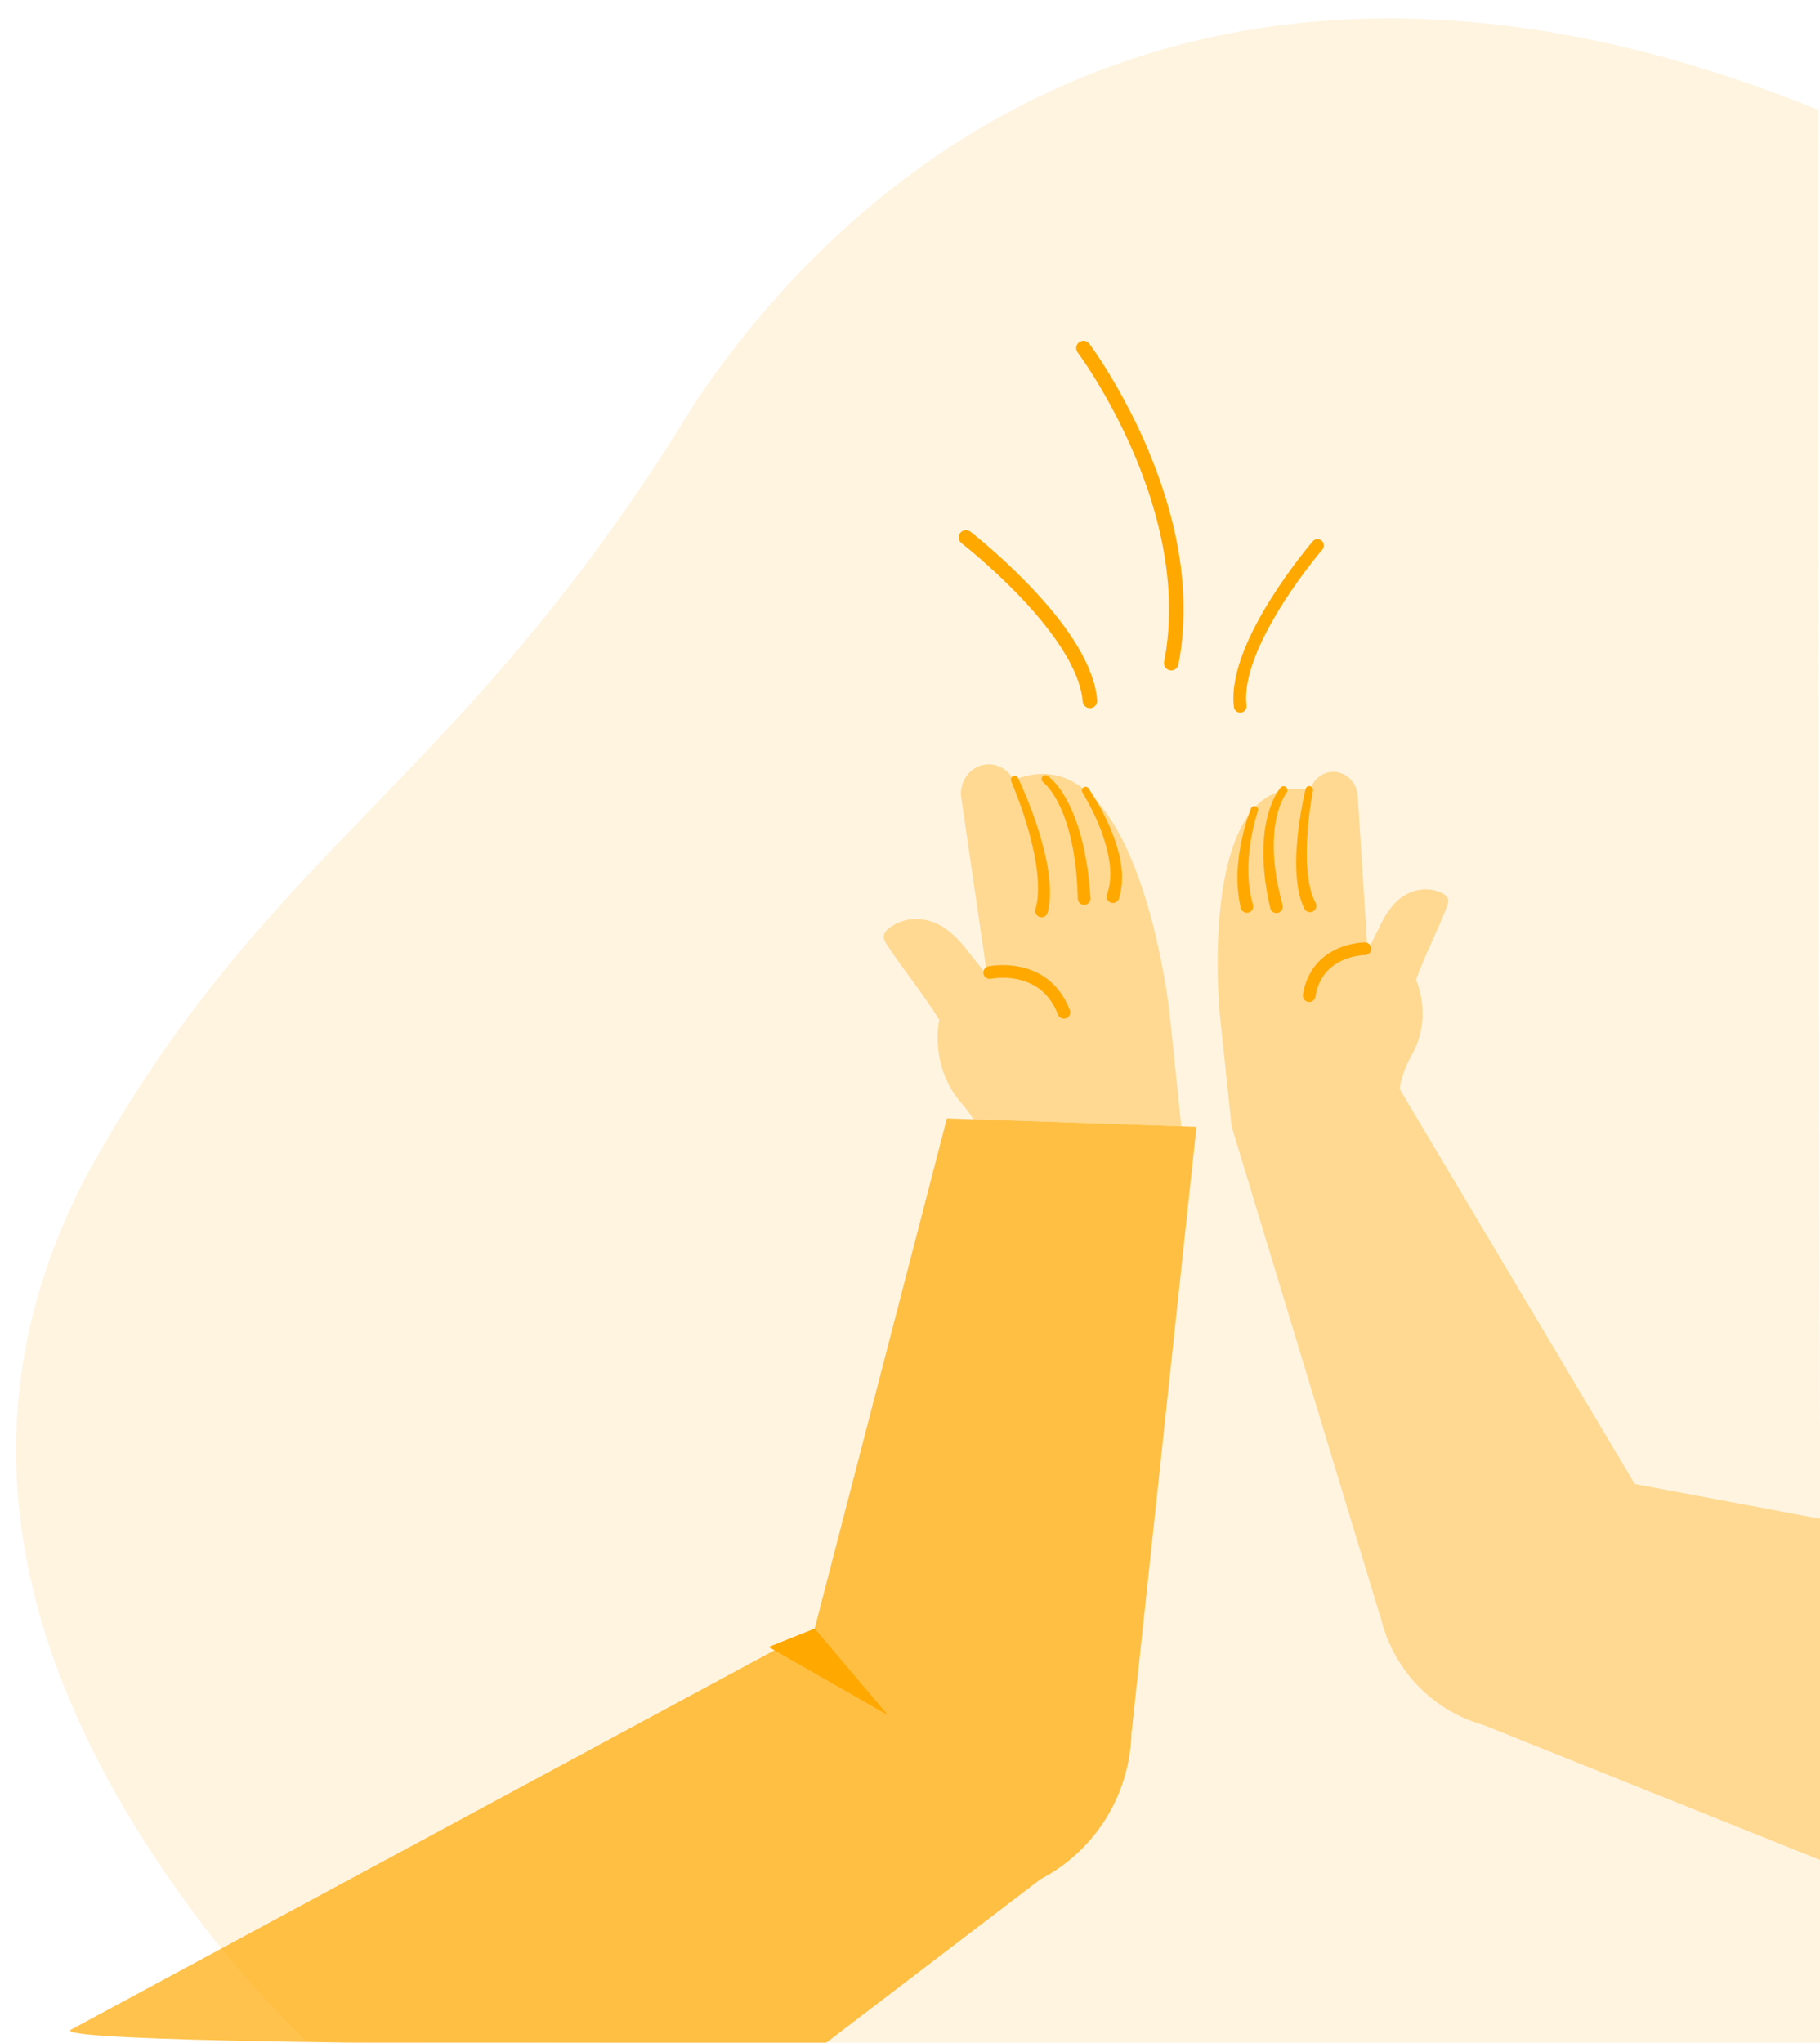 <svg xmlns="http://www.w3.org/2000/svg" width="90" height="101" viewBox="0 0 90 101">
    <g fill="#FFA800" fill-rule="evenodd">
        <path fill-opacity=".122" fill-rule="nonzero" d="M52.432 35.813c9.74-14.421 28.1-25.48 55.493-14.379-.01 1.683-.01 75.683.247 95.683-31.558 0-37.324-.005-75.008-.184-1.56-1.513-3.096-3.196-4.608-5.064-10.48-13.465-12.522-26.14-6.126-38.026 9.115-16.352 18.346-18.92 30.002-38.03z" transform="translate(-18 -16)"/>
        <path fill-opacity=".355" fill-rule="nonzero" d="M87.207 69.841c.077-.457.242-1.036.606-1.68 1.068-1.885.209-3.72.209-3.72.437-1.224 1.06-2.39 1.527-3.606.049-.127.097-.263.056-.391-.046-.142-.193-.239-.342-.306-.865-.39-1.805-.047-2.363.603-.327.38-.564.81-.763 1.253-.094.21-.467.842-.503 1.159l-.494-7.805c-.044-.692-.62-1.225-1.28-1.183-.33.02-.621.181-.825.424-.128.153-.216.341-.262.545l-.027-.08c-5.615-.957-4.427 11.091-4.427 11.091l.586 5.556 7.312 24.108.049.12c.572 2.507 2.463 4.63 5.113 5.372l17.375 6.967c.107-4.767.054-10.454-.162-17.06l-9.751-1.83L87.207 69.84z" transform="translate(-18 -16)"/>
        <path d="M85.496 62.597c-.015 0-.27 0-.63.077-.397.084-.927.26-1.405.647-.479.384-.893.989-1.031 1.86-.027.17.089.331.26.359.17.027.332-.09.359-.26.119-.727.435-1.17.805-1.472.371-.301.808-.451 1.142-.521.151-.033.28-.048.369-.056l.101-.007h.029c.173 0 .314-.14.314-.313s-.14-.314-.313-.314M82.927 55.096c-.174.936-.288 1.898-.307 2.848-.011.474.003.95.067 1.41.063.456.165.912.367 1.283l.002.004c.083.152.026.342-.126.425-.152.082-.342.026-.424-.126l-.007-.013c-.24-.498-.323-1.01-.372-1.512-.047-.502-.04-1-.006-1.492.064-.986.22-1.95.442-2.91.023-.1.123-.163.224-.14.097.023.16.118.142.216l-.002.007M81.614 55.203c-.242.347-.405.825-.5 1.279-.1.463-.132.942-.128 1.42-.003.478.057.957.124 1.433.08.475.188.945.312 1.412l.002.007c.043.166-.056.338-.224.383-.166.044-.338-.056-.383-.223l-.002-.012c-.11-.492-.204-.987-.267-1.489-.05-.503-.092-1.009-.07-1.518.016-.507.07-1.017.199-1.515.134-.5.298-.978.64-1.43.066-.084.187-.101.272-.037.083.063.101.18.043.265l-.018.025M80.201 56.104c-.24.745-.39 1.54-.449 2.322-.057.784-.004 1.573.208 2.302l.002.005c.049.166-.047.34-.214.388-.166.05-.34-.047-.388-.213l-.004-.016c-.195-.84-.202-1.692-.097-2.515.107-.825.303-1.623.601-2.403.036-.094.142-.141.235-.105.092.035.139.134.11.226l-.004.01" transform="translate(-18 -16)"/>
        <path fill-opacity=".7" fill-rule="nonzero" d="M66.143 71.346l-1.319-.045-6.54 25.225-36.77 19.828c-.848.457 10.401.763 37.205.753 2.21-1.687 5.788-4.418 10.735-8.19 2.82-1.473 4.452-4.326 4.5-7.297l.026-.147 3.186-29.754-.751-.026-10.272-.347z" transform="translate(-18 -16)"/>
        <path fill-opacity=".355" fill-rule="nonzero" d="M75.83 66.036s-1.535-13.912-7.655-11.487l-.013.096c-.1-.22-.244-.411-.427-.554-.287-.226-.655-.338-1.033-.283-.757.11-1.281.85-1.166 1.645l1.306 8.945c-.116-.35-.69-.976-.846-1.191-.33-.453-.702-.882-1.163-1.234-.786-.602-1.931-.766-2.816-.118-.153.11-.295.255-.313.427-.016.154.07.297.156.429.819 1.263 1.802 2.434 2.589 3.713 0 0-.534 2.282 1.124 4.16.23.26.41.514.57.762l10.272.347-.585-5.657z" transform="translate(-18 -16)"/>
        <path d="M67.005 64.396l.022-.004c.125-.023.768-.117 1.454.068.69.19 1.412.617 1.838 1.709.062.161.243.242.405.18.162-.063.242-.244.18-.405-.262-.684-.65-1.175-1.084-1.513-.653-.507-1.388-.665-1.953-.701-.566-.036-.97.05-.993.053-.169.036-.277.203-.24.372.035.17.201.277.37.241M68.345 54.47c.476 1.031.88 2.085 1.184 3.183.152.548.278 1.108.343 1.684.062.576.089 1.172-.063 1.781-.042.168-.212.27-.38.228-.168-.042-.27-.211-.228-.38l.003-.01.002-.007c.14-.479.144-1.022.105-1.557-.04-.538-.139-1.08-.267-1.616-.252-1.07-.614-2.13-1.039-3.15l-.002-.006c-.04-.095.005-.204.1-.244.093-.039.2.004.242.094M69.822 54.369c.478.386.752.848 1.01 1.335.248.488.44.999.584 1.52.153.52.253 1.05.341 1.58.078.533.13 1.067.168 1.602.012.173-.118.323-.291.336-.172.012-.322-.118-.335-.291V60.433c-.018-.52-.048-1.037-.104-1.553-.066-.513-.143-1.026-.27-1.525-.118-.502-.282-.991-.495-1.454-.209-.452-.493-.92-.83-1.213l-.026-.023c-.08-.07-.09-.192-.019-.273.068-.078.186-.088.267-.023M71.833 54.983c.526.792.97 1.624 1.288 2.528.31.892.52 1.898.215 2.914-.05.167-.224.26-.39.21-.166-.05-.26-.224-.21-.39l.005-.015.005-.015c.277-.77.163-1.697-.097-2.551-.256-.862-.656-1.703-1.12-2.479l-.005-.008c-.052-.086-.024-.198.063-.25.084-.05.192-.025.246.056" transform="translate(-18 -16)"/>
        <path fill-rule="nonzero" d="M58.795 96.446L61.451 101.387 56.383 96.864 58.795 96.446" transform="translate(-18 -16) rotate(-12 58.917 98.917)"/>
        <path d="M82.915 42.766c-.006.007-1.063 1.234-2.08 2.86-.509.812-1.008 1.725-1.36 2.642-.35.918-.559 1.842-.457 2.693.02.173.176.294.348.274.171-.021.294-.177.273-.349-.086-.69.09-1.531.422-2.393.495-1.295 1.33-2.632 2.039-3.639.355-.503.679-.925.913-1.219.117-.147.212-.263.277-.341l.1-.12c.113-.13.098-.328-.033-.44-.131-.114-.33-.1-.442.032M71.29 33.427s.045.058.129.178c.592.836 3.053 4.53 4.006 9.026.412 1.937.545 4.02.142 6.09-.037.196.09.384.285.422.195.038.384-.089.422-.284.425-2.19.282-4.37-.145-6.378-1.135-5.324-4.248-9.464-4.263-9.487-.12-.16-.345-.191-.504-.071-.16.119-.19.344-.072.503M65.548 42.857s.078.061.222.178c.506.411 1.79 1.494 3.02 2.84 1.23 1.342 2.393 2.963 2.682 4.358.033.153.055.304.067.45.016.199.19.346.388.33.198-.015.346-.19.33-.387-.015-.181-.042-.361-.08-.543-.408-1.872-1.96-3.781-3.4-5.269-1.44-1.482-2.78-2.52-2.789-2.526-.157-.122-.383-.093-.505.064s-.093.384.065.505" transform="translate(-18 -16)"/>
    </g>
</svg>
